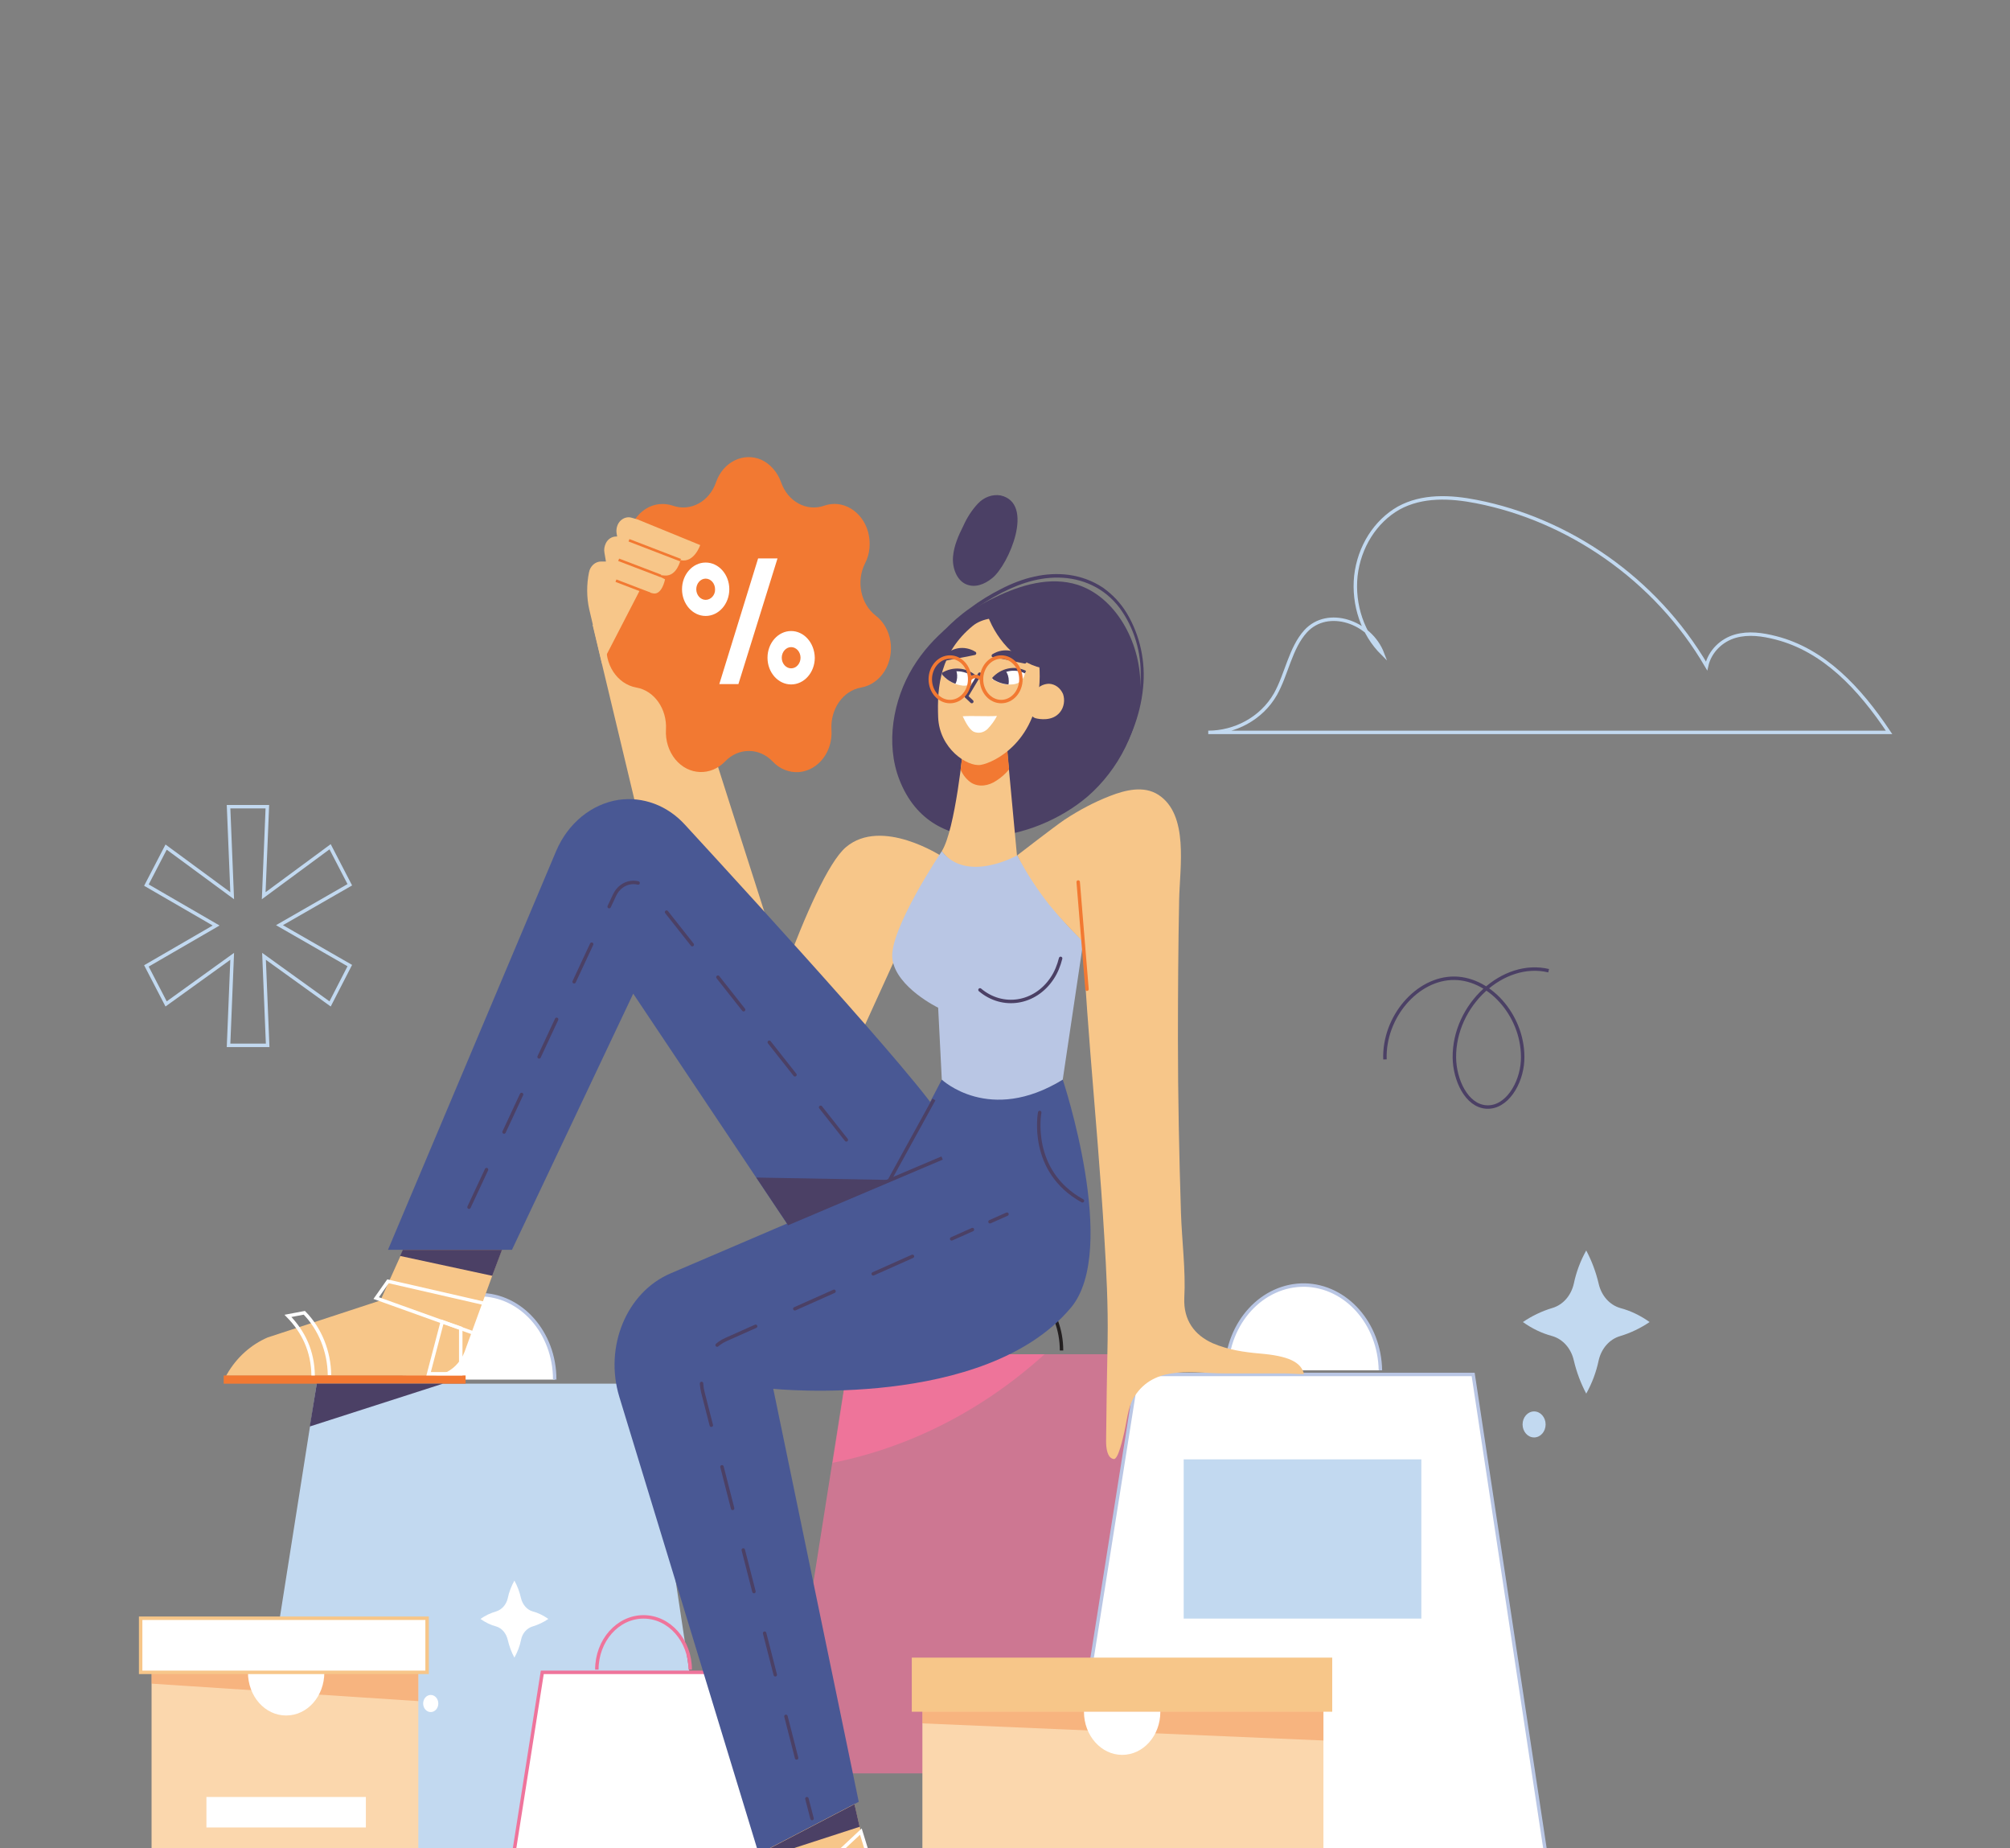 <svg width="582" height="535" viewBox="0 0 582 535" fill="none" xmlns="http://www.w3.org/2000/svg">
<rect x="0" y="0" width="582" height="535" fill="#808080" stroke="none"/>
<g clip-path="url(#clip0_127_95)">
<path d="M302.454 392.034H246.018L241.103 423.458C263.484 418.998 284.637 408.193 302.454 392.034Z" fill="#EF749B"/>
<path opacity="0.7" d="M226.797 513.368L245.93 392.034H330.979L349.323 513.368H226.797Z" fill="#EF749B"/>
<path d="M268.575 390.944C268.575 378.85 277.264 369.036 287.972 369.036C298.68 369.036 307.369 378.85 307.369 390.944" stroke="#231F20" stroke-miterlimit="10"/>
<path d="M70.216 536.763L91.719 400.56H187.037L207.575 536.763H70.216Z" fill="#C2D9F0"/>
<path d="M117.084 399.37C117.084 385.789 126.827 374.786 138.851 374.786C150.876 374.786 160.618 385.789 160.618 399.37" fill="white"/>
<path d="M117.084 399.37C117.084 385.789 126.827 374.786 138.851 374.786C150.876 374.786 160.618 385.789 160.618 399.37" stroke="#B9C6E4" stroke-miterlimit="10"/>
<path d="M307.193 536.961L329.224 397.883H426.56L447.625 536.961H307.193Z" fill="white" stroke="#B9C6E4" stroke-miterlimit="10"/>
<path d="M355.116 396.693C355.379 382.815 365.56 371.812 377.848 372.01C389.785 372.308 399.439 383.113 399.703 396.693" fill="white"/>
<path d="M355.116 396.693C355.379 382.815 365.56 371.812 377.848 372.01C389.785 372.308 399.439 383.113 399.703 396.693" stroke="#B9C6E4" stroke-miterlimit="10"/>
<path d="M143.679 568.782L157.02 484.125H216.264L229.079 568.782H143.679Z" fill="white" stroke="#EF749B" stroke-miterlimit="10"/>
<path d="M172.818 483.332C172.818 474.906 178.874 468.067 186.335 468.067C193.795 468.067 199.851 474.906 199.851 483.332" stroke="#EF749B" stroke-miterlimit="10"/>
<path d="M260.412 225.696C256.375 215.287 258.569 202.698 264.274 193.281C269.979 183.863 278.756 177.42 288.06 172.959C295.608 169.291 304.121 166.813 312.021 169.291C322.816 172.761 330.189 185.548 330.189 198.237C330.189 210.926 323.782 222.92 314.829 230.652C299.821 243.44 269.979 250.28 260.412 225.696Z" fill="#4B4065"/>
<path d="M247.159 520.605C246.984 521.596 251.986 541.224 254.181 549.452C254.795 551.732 254.356 554.111 253.127 555.994L216.703 609.028L216.528 608.334C215.035 601.891 215.474 595.051 217.844 588.905L227.148 564.817L220.653 532.401" fill="#F7C689"/>
<path d="M118.05 358.925L110.151 376.471L77.501 387.177C72.673 389.259 68.548 392.927 65.739 397.784L65.476 398.28H125.335C129.372 398.081 132.971 395.405 134.551 391.241L146.312 358.925" fill="#F7C689"/>
<path d="M193.093 174.743C194.848 181.682 229.781 290.328 229.781 290.328L196.516 285.074L171.589 180.889" fill="#F7C689"/>
<path d="M278.932 216.08C278.932 216.08 276.65 240.07 272.7 246.414C272.7 246.414 282.706 260.094 294.467 247.702L291.307 213.8" fill="#F7C689"/>
<path d="M272.7 247.901C272.7 247.901 255.322 236.501 244.965 245.224C234.608 253.948 217.493 309.163 217.493 309.163L238.909 322.049L272.7 247.901Z" fill="#F7C689"/>
<path d="M272.7 312.533C272.7 312.533 288.148 324.329 307.72 312.533C307.72 312.533 324.133 361.8 310.09 378.553C285.163 408.292 223.9 402.047 223.9 402.047L248.651 521.596L219.687 536.664L179.313 404.326C174.925 389.854 181.42 374.092 194.146 368.64L257.604 341.479L272.7 312.533Z" fill="#495894"/>
<path d="M272.7 324.726C275.158 322.644 219.512 261.779 198.272 238.682C193.181 233.13 186.159 230.553 179.138 231.544C171.326 232.734 164.48 238.285 161.057 246.315L112.345 361.8H148.243L183.351 287.651L232.941 361.8H272.612L272.7 324.726Z" fill="#495894"/>
<path d="M226.182 139.652C228.113 145.203 233.555 148.177 238.646 146.392C243.999 144.509 249.705 147.978 251.372 154.025C252.162 157.098 251.899 160.37 250.494 163.046C247.861 168.201 249.178 174.842 253.566 178.213C258.218 181.782 259.359 188.919 256.199 194.173C254.62 196.75 252.162 198.534 249.353 199.03C244.087 199.922 240.401 205.275 240.752 211.223C241.191 217.567 236.978 223.019 231.361 223.515C228.552 223.713 225.743 222.623 223.725 220.442C219.863 216.378 213.807 216.378 209.945 220.442C205.82 224.704 199.413 224.506 195.551 219.847C193.62 217.468 192.654 214.395 192.83 211.223C193.181 205.275 189.495 199.922 184.228 199.03C178.699 198.039 174.837 192.19 175.715 185.945C176.154 182.773 177.733 179.997 180.016 178.213C184.404 174.842 185.721 168.201 183.087 163.046C180.279 157.495 182.034 150.556 186.862 147.384C189.319 145.798 192.128 145.5 194.849 146.392C199.939 148.177 205.381 145.203 207.312 139.652C209.331 133.704 215.299 130.829 220.477 133.109C223.023 134.299 225.129 136.678 226.182 139.652Z" fill="#F27932"/>
<path d="M174.31 192.091L170.624 176.429C169.834 172.959 169.834 169.192 170.536 165.723C170.887 163.839 172.379 162.55 174.047 162.55H175.451L175.012 159.973C174.837 159.081 175.012 158.09 175.451 157.198C176.066 156.008 177.207 155.314 178.435 155.314H178.699L178.523 154.323C178.348 152.935 178.786 151.547 179.752 150.655C180.63 149.862 181.771 149.565 182.824 149.862L184.579 150.358L202.748 157.792C202.748 157.792 200.992 163.046 197.043 162.154C197.043 162.154 195.989 166.813 192.566 166.615C189.143 166.417 188.704 165.723 188.704 165.723L192.566 167.705C192.566 167.705 191.689 172.364 189.056 171.77C186.422 171.175 180.191 168.994 180.191 168.994L185.369 170.679" fill="#F7C689"/>
<path d="M272.7 246.414C272.7 246.414 257.253 269.412 258.394 277.639C259.535 285.867 271.647 291.716 271.647 291.716L272.7 312.533C272.7 312.533 286.48 325.618 307.72 312.533L313.689 272.485C313.689 272.485 304.122 264.356 294.555 247.603C294.555 247.603 279.985 255.831 272.7 246.414Z" fill="#B9C6E4"/>
<path d="M289.727 143.419C287.358 143.022 284.9 143.914 283.145 145.798C281.389 147.681 279.985 149.862 278.932 152.241C277.527 155.017 276.211 157.991 275.948 161.163C275.684 164.335 277.001 167.903 279.634 169.093C282.267 170.283 285.076 169.192 287.358 167.309C292.097 163.443 299.733 145.699 289.727 143.419Z" fill="#4B4065"/>
<path d="M313.425 272.584C314.215 274.963 313.864 278.432 314.04 280.911C314.478 288.841 315.093 296.771 315.707 304.702C317.111 322.446 318.691 340.19 319.745 357.934C320.359 367.946 320.886 378.057 320.71 388.168C320.534 397.883 320.359 407.499 320.271 417.213C320.271 419.295 320.622 422.071 322.465 422.368C323.782 422.665 325.186 416.123 325.537 414.636C326.591 409.779 326.678 406.606 329.048 403.434C335.104 395.108 345.9 397.586 354.414 397.586H371.616C373.723 397.586 375.478 397.784 377.585 397.784C376.707 394.215 372.933 392.53 364.858 391.836C360.206 391.44 355.555 390.746 351.166 388.862C345.812 386.483 342.652 382.122 342.916 375.777C343.355 367.748 342.214 359.223 341.95 351.094C341.424 334.341 341.073 317.589 341.073 300.836C341.073 287.453 341.16 273.972 341.424 260.49C341.599 251.073 344.32 235.807 335.368 230.057C331.155 227.381 325.888 228.67 321.324 230.454C316.76 232.238 312.46 234.518 308.247 237.294C305.438 239.177 294.555 247.603 294.555 247.603C297.188 252.758 300.347 257.516 303.858 261.977C309.3 268.619 313.337 272.088 313.425 272.584Z" fill="#F7C689"/>
<path d="M272.525 185.053C274.543 182.575 276.825 180.394 279.283 178.51C282.004 176.329 284.9 174.446 287.884 172.761C293.677 169.49 299.909 167.11 306.491 167.21C313.25 167.309 319.745 170.084 324.221 176.032C328.346 181.682 330.54 188.82 330.277 196.155C330.101 204.284 327.293 212.214 323.255 218.856C322.729 219.649 322.29 220.442 321.676 221.235C321.325 221.731 322.114 222.226 322.466 221.731C326.942 215.188 330.189 207.357 330.979 199.129C331.769 191.595 330.101 183.962 326.327 177.618C324.484 174.545 322.114 172.067 319.306 170.084C316.322 168.102 312.986 166.912 309.476 166.417C302.717 165.524 296.047 167.309 289.903 170.481C286.743 172.067 283.671 173.95 280.775 176.131C278.054 178.015 275.597 180.195 273.227 182.674C272.7 183.268 272.261 183.764 271.735 184.359C271.208 184.954 272.174 185.548 272.525 185.053Z" fill="#4B4065"/>
<path d="M292.185 222.722L291.395 213.8L278.932 215.981C278.932 215.981 278.668 218.856 278.142 222.821C278.844 224.407 279.897 225.696 281.214 226.588C283.496 227.976 286.304 227.48 288.499 225.993C289.903 225.101 291.132 224.011 292.185 222.722Z" fill="#F27932"/>
<path d="M281.652 181.187C272.261 188.919 271.296 198.633 271.647 207.654C271.998 216.675 280.073 222.028 283.934 221.433C287.796 220.838 300.874 214.593 301.049 195.858C301.225 177.122 286.831 176.924 281.652 181.187Z" fill="#F7C689"/>
<path d="M299.47 200.418C300.435 198.832 302.103 197.94 303.771 197.94C305.526 198.039 307.018 199.129 307.808 200.913C308.422 202.698 308.071 204.779 306.93 206.167C304.736 208.943 300.786 208.15 299.996 207.952C299.119 207.753 298.504 207.059 298.153 206.167" fill="#F7C689"/>
<path d="M312.196 255.335L314.742 286.363" stroke="#F27932" stroke-miterlimit="10" stroke-linecap="round" stroke-linejoin="round"/>
<path d="M134.814 398.18H64.774V400.56H134.814V398.18Z" fill="#F27932"/>
<path d="M90.666 398.18C90.578 391.241 87.945 385.591 83.381 380.932L88.121 380.04C92.685 384.699 95.318 391.241 95.406 398.081" stroke="white" stroke-miterlimit="10"/>
<path d="M227.938 354.266L272.788 335.233" stroke="#4B4065" stroke-miterlimit="10"/>
<path d="M270.418 318.282L257.604 341.578" stroke="#4B4065" stroke-miterlimit="10"/>
<path d="M288.674 207.258C287.972 208.646 287.006 209.934 285.953 211.025C284.812 212.115 283.32 212.412 281.916 211.818C280.599 211.124 279.458 208.844 278.756 207.357C281.652 207.159 285.69 207.456 288.674 207.258Z" fill="white"/>
<path d="M283.759 286.561C290.342 292.112 299.733 290.625 304.648 283.191C305.789 281.505 306.579 279.523 307.106 277.441" stroke="#4B4065" stroke-miterlimit="10" stroke-linecap="round" stroke-linejoin="round"/>
<path d="M302.98 193.578C295.52 192.785 288.762 185.846 285.953 178.114C296.31 177.122 302.454 184.359 302.98 193.578Z" fill="#4B4065"/>
<path d="M115.856 363.584L142.538 369.334L145.347 361.8H116.646L115.856 363.584Z" fill="#4B4065"/>
<path d="M112.345 370.92L140.431 377.363L137.623 386.087L108.922 375.777L112.345 370.92Z" stroke="white" stroke-miterlimit="10"/>
<path d="M124.106 397.685L128.056 382.617L133.41 384.501V397.685H124.106Z" stroke="white" stroke-miterlimit="10"/>
<path d="M197.043 162.154L182.122 156.404" stroke="#F27932" stroke-width="0.75" stroke-miterlimit="10"/>
<path d="M191.338 166.714L179.138 162.055" stroke="#F27932" stroke-width="0.75" stroke-miterlimit="10"/>
<path d="M188.178 171.869L178.348 168.102" stroke="#F27932" stroke-width="0.75" stroke-miterlimit="10"/>
<path d="M349.85 212.016H546.98C538.379 199.129 528.11 188.225 514.242 184.656C510.38 183.665 506.343 183.07 502.481 184.161C498.619 185.251 495.108 188.423 494.143 192.785C479.31 167.408 453.944 150.358 427.526 145.203C419.977 143.716 411.815 143.319 404.969 147.086C398.211 150.952 393.559 158.288 392.593 166.714C391.716 175.14 394.612 183.566 400.317 189.216C396.806 179.997 384.431 175.735 378.024 182.773C373.635 187.63 372.582 195.065 369.334 200.913C365.209 208.15 357.398 212.016 349.85 212.016Z" stroke="#C2D9F0" stroke-miterlimit="10"/>
<path d="M411.552 422.467H342.74V468.562H411.552V422.467Z" fill="#C2D9F0"/>
<path d="M154.211 470.842C155.791 470.347 157.371 469.653 158.775 468.661C157.371 467.67 155.791 466.877 154.211 466.48C152.543 465.985 151.315 464.498 150.876 462.714C150.437 460.83 149.823 459.145 148.945 457.559C148.067 459.145 147.365 460.929 147.014 462.714C146.575 464.597 145.259 465.985 143.679 466.48C142.011 466.976 140.519 467.67 139.115 468.661C140.519 469.653 142.099 470.446 143.679 470.842C145.346 471.338 146.575 472.825 147.014 474.708C147.453 476.493 148.067 478.277 148.945 479.863C149.823 478.277 150.525 476.493 150.876 474.708C151.227 472.825 152.543 471.338 154.211 470.842Z" fill="white"/>
<path d="M469.128 386.781C472.112 385.888 475.009 384.501 477.642 382.716C475.009 380.833 472.112 379.445 469.128 378.652C466.056 377.76 463.686 375.083 462.896 371.614C462.107 368.243 460.878 364.972 459.298 361.998C457.63 364.972 456.402 368.243 455.699 371.614C454.909 375.083 452.54 377.76 449.468 378.652C446.484 379.544 443.587 380.932 440.954 382.716C443.587 384.6 446.484 385.988 449.468 386.781C452.54 387.673 454.909 390.349 455.699 393.819C456.489 397.189 457.718 400.46 459.298 403.434C460.966 400.46 462.194 397.189 462.896 393.819C463.686 390.349 466.056 387.673 469.128 386.781Z" fill="#C2D9F0"/>
<path d="M66.178 302.62L67.231 276.846L48.098 290.625L42.393 279.622L62.58 267.925L42.393 256.228L48.098 245.224L67.231 259.301L66.178 233.527H77.413L76.359 259.301L95.581 245.125L101.286 256.128L80.923 267.826L101.286 279.523L95.581 290.625L76.447 276.846L77.5 302.62H66.178Z" stroke="#C2D9F0" stroke-miterlimit="10"/>
<path d="M213.807 198.039H208.277L219.512 161.658H225.129L213.807 198.039Z" fill="white"/>
<path d="M204.327 162.848C200.553 162.848 197.481 166.317 197.481 170.58C197.481 174.842 200.553 178.312 204.327 178.312C208.102 178.312 211.173 174.842 211.173 170.58C211.173 166.317 208.102 162.848 204.327 162.848ZM204.327 173.653C202.835 173.653 201.607 172.265 201.607 170.58C201.607 168.895 202.835 167.507 204.327 167.507C205.82 167.507 207.048 168.895 207.048 170.58C207.136 172.265 205.82 173.653 204.327 173.653Z" fill="white"/>
<path d="M229.078 182.674C225.304 182.674 222.232 186.143 222.232 190.406C222.232 194.668 225.304 198.138 229.078 198.138C232.853 198.138 235.924 194.668 235.924 190.406C235.837 186.044 232.765 182.674 229.078 182.674ZM229.078 193.479C227.586 193.479 226.358 192.091 226.358 190.406C226.358 188.721 227.586 187.333 229.078 187.333C230.571 187.333 231.799 188.721 231.799 190.406C231.799 192.091 230.571 193.479 229.078 193.479Z" fill="white"/>
<path d="M221.706 537.655L248.915 528.833L247.423 522.29L221.355 535.871L221.706 537.655Z" fill="#4B4065"/>
<path d="M224.778 553.119L249.266 530.22L252.162 539.638L226.182 559.166L224.778 553.119Z" stroke="white" stroke-miterlimit="10"/>
<path d="M124.721 495.624C125.932 495.624 126.915 494.515 126.915 493.146C126.915 491.778 125.932 490.668 124.721 490.668C123.509 490.668 122.526 491.778 122.526 493.146C122.526 494.515 123.509 495.624 124.721 495.624Z" fill="white"/>
<path d="M444.201 416.123C446.043 416.123 447.537 414.436 447.537 412.356C447.537 410.276 446.043 408.589 444.201 408.589C442.359 408.589 440.866 410.276 440.866 412.356C440.866 414.436 442.359 416.123 444.201 416.123Z" fill="#C2D9F0"/>
<path d="M218.985 340.884L257.604 341.578L227.938 354.266L218.985 340.884Z" fill="#4B4065"/>
<path d="M383.202 483.332H267.083V559.067H383.202V483.332Z" fill="#FBD7AD"/>
<path d="M385.747 479.863H264.011V495.525H385.747V479.863Z" fill="#F7C689"/>
<path opacity="0.37" d="M267.083 498.896L383.202 503.852V495.525H267.083V498.896Z" fill="#F27932"/>
<path d="M335.982 495.525C335.982 502.464 331.067 508.016 324.923 508.016C318.867 508.016 313.864 502.464 313.864 495.525" fill="white"/>
<path d="M121.122 471.933H43.885V547.667H121.122V471.933Z" fill="#FBD7AD"/>
<path opacity="0.37" d="M43.885 487.397L121.122 492.452V484.125H43.885V487.397Z" fill="#F27932"/>
<path d="M93.913 484.125C93.913 491.064 88.998 496.616 82.854 496.616C76.71 496.616 71.795 491.064 71.795 484.125" fill="white"/>
<path d="M123.667 468.463H40.725V484.125H123.667V468.463Z" fill="white" stroke="#F7C689" stroke-miterlimit="10"/>
<path d="M105.938 520.208H59.771V529.031H105.938V520.208Z" fill="white"/>
<path d="M128.232 400.56L89.701 412.951L91.719 400.56H128.232Z" fill="#4B4065"/>
<path d="M401.019 306.684C400.58 294.491 410.323 283.092 421.118 283.191C431.914 283.29 441.481 294.888 440.867 307.081C440.515 313.722 436.215 320.86 430.334 320.463C424.629 320.067 421.206 312.632 421.118 306.189C420.943 290.923 435.249 277.838 448.415 281.01" stroke="#4B4065" stroke-miterlimit="10"/>
<path d="M272.7 195.164C274.28 194.173 276.123 193.776 277.879 194.074C279.81 194.272 281.038 194.767 282.443 196.056C281.74 197.84 280.336 198.931 277.879 198.336C275.948 197.94 274.105 196.849 272.7 195.164Z" fill="white"/>
<path d="M282.442 195.957C279.721 193.578 275.947 193.281 272.875 195.164" stroke="#4B4065" stroke-width="0.798" stroke-miterlimit="10"/>
<path d="M287.27 196.552C288.586 195.065 290.254 194.272 292.009 193.974C293.94 193.677 295.169 193.677 296.837 194.569C296.573 196.453 295.432 198.039 292.975 198.138C291.044 198.336 289.025 197.741 287.27 196.552Z" fill="white"/>
<path d="M296.924 194.569C293.765 192.983 289.991 193.776 287.533 196.552" stroke="#4B4065" stroke-width="0.798" stroke-miterlimit="10"/>
<path d="M282.179 189.117C279.107 187.234 275.421 187.928 273.051 190.901C276.211 190.208 279.107 189.811 282.179 189.117Z" fill="#4B4065" stroke="#4B4065" stroke-linecap="round" stroke-linejoin="round"/>
<path d="M296.749 191.595C294.379 188.621 290.693 187.928 287.621 189.811C290.781 190.208 293.589 191.001 296.749 191.595Z" fill="#4B4065" stroke="#4B4065" stroke-linecap="round" stroke-linejoin="round"/>
<path d="M283.671 195.164L279.809 201.607L281.389 203.094" stroke="#4B4065" stroke-miterlimit="10" stroke-linecap="round" stroke-linejoin="round"/>
<path d="M275.07 203.094C278.221 203.094 280.775 200.21 280.775 196.651C280.775 193.092 278.221 190.208 275.07 190.208C271.919 190.208 269.365 193.092 269.365 196.651C269.365 200.21 271.919 203.094 275.07 203.094Z" stroke="#F27932" stroke-miterlimit="10" stroke-linecap="round" stroke-linejoin="round"/>
<path d="M289.903 203.094C293.054 203.094 295.608 200.21 295.608 196.651C295.608 193.092 293.054 190.208 289.903 190.208C286.752 190.208 284.198 193.092 284.198 196.651C284.198 200.21 286.752 203.094 289.903 203.094Z" stroke="#F27932" stroke-miterlimit="10" stroke-linecap="round" stroke-linejoin="round"/>
<path d="M280.775 196.651C280.775 196.651 282.179 194.767 284.198 196.651" stroke="#F27932" stroke-miterlimit="10" stroke-linecap="round" stroke-linejoin="round"/>
<path d="M301.05 322.049C301.05 322.049 297.802 339 313.425 347.625" stroke="#4B4065" stroke-miterlimit="10" stroke-linecap="round" stroke-linejoin="round"/>
<path d="M235.135 526.454L233.643 520.704" stroke="#4B4065" stroke-linecap="round" stroke-linejoin="round"/>
<path d="M230.658 508.908L203.538 403.137C201.958 396.793 204.854 390.151 210.208 387.772L281.565 355.951" stroke="#4B4065" stroke-linecap="round" stroke-linejoin="round" stroke-dasharray="12.43 12.43"/>
<path d="M286.656 353.671L291.571 351.491" stroke="#4B4065" stroke-linecap="round" stroke-linejoin="round"/>
<path d="M245.053 329.98L188.09 257.814C185.194 254.146 179.928 254.84 177.909 259.201L134.814 351.59" stroke="#4B4065" stroke-miterlimit="10" stroke-linecap="round" stroke-linejoin="round" stroke-dasharray="12 12"/>
<path d="M272.7 195.164C273.753 196.453 275.158 197.444 276.65 197.94C276.825 197.642 276.913 197.345 277.001 197.047C277.264 195.957 277.176 194.867 276.825 193.974C275.421 193.974 273.929 194.371 272.7 195.164Z" fill="#4B4065"/>
<path d="M287.533 196.651C288.938 197.543 290.43 198.039 292.009 198.138C292.097 197.84 292.097 197.444 292.097 197.147C292.097 195.957 291.746 194.966 291.22 194.272C289.815 194.668 288.586 195.561 287.533 196.651Z" fill="#4B4065"/>
</g>
<defs>
<clipPath id="clip0_127_95">
<rect width="582" height="535" fill="white"/>
</clipPath>
</defs>
</svg>
